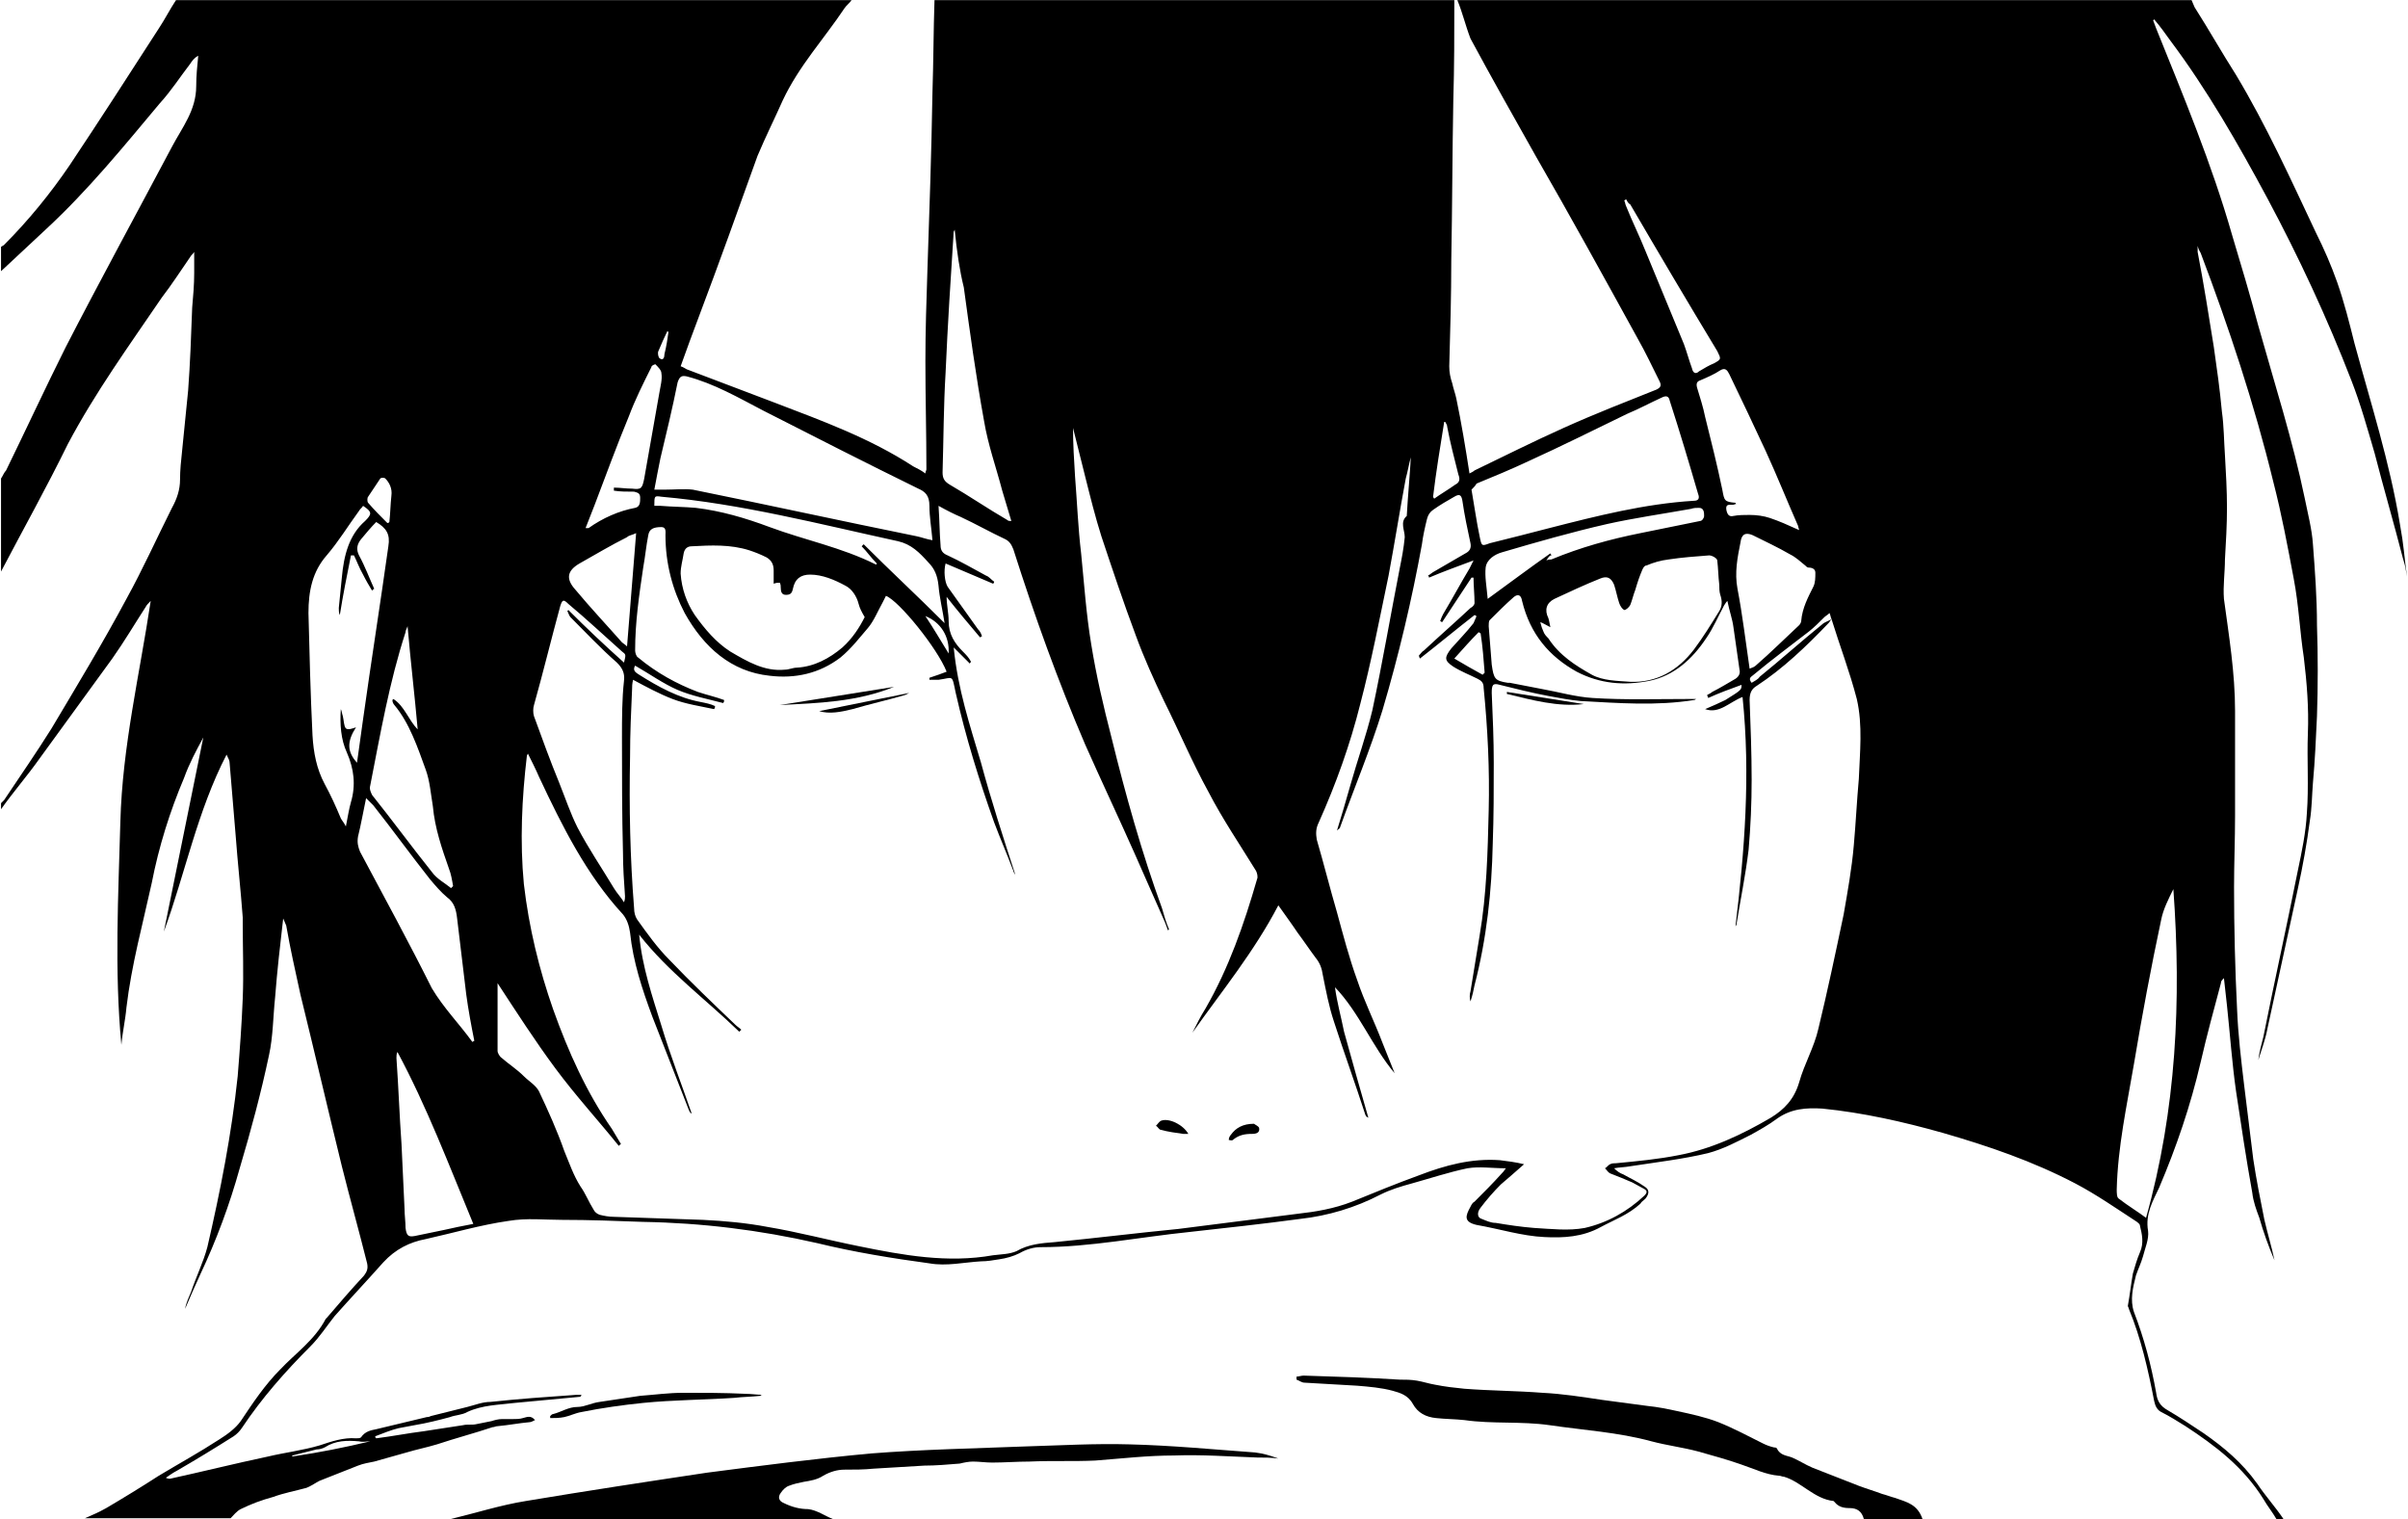 <?xml version="1.0" encoding="UTF-8"?>
<!DOCTYPE svg PUBLIC "-//W3C//DTD SVG 1.0//EN" "http://www.w3.org/TR/2001/REC-SVG-20010904/DTD/svg10.dtd">
<!-- Creator: CorelDRAW 2018 (64-Bit) -->
<svg xmlns="http://www.w3.org/2000/svg" xml:space="preserve" width="84mm" height="53mm" version="1.0" style="shape-rendering:geometricPrecision; text-rendering:geometricPrecision; image-rendering:optimizeQuality; fill-rule:evenodd; clip-rule:evenodd"
viewBox="0 0 8400 5300"
 xmlns:xlink="http://www.w3.org/1999/xlink">
 <defs>
  <style type="text/css">
   <![CDATA[
    .fil0 {fill:black}
   ]]>
  </style>
 </defs>
 <g id="Слой_x0020_1">
  <g id="_1658541677072">
   <g>
    <path class="fil0" d="M5083.74 0.52c853.76,0 1707.52,0 2561.28,0 3.53,7.06 7.06,17.64 10.58,24.7 49.39,77.61 95.25,158.76 144.65,236.37 105.84,176.4 190.51,363.38 278.71,550.36 28.22,56.45 52.92,112.89 74.09,172.87 24.7,70.56 42.34,141.12 59.97,211.68 56.45,208.15 123.48,416.3 158.76,631.5 14.11,77.61 14.11,105.84 24.7,183.45 -7.06,-38.81 -3.53,-28.22 -14.11,-63.5 -31.75,-123.48 -67.03,-243.43 -98.78,-366.9 -24.7,-84.67 -49.39,-172.87 -81.14,-254.01 -84.67,-218.73 -183.45,-430.41 -292.82,-635.03 -102.31,-190.51 -211.68,-381.02 -338.68,-550.36 -17.64,-24.7 -35.28,-49.39 -56.45,-74.09 0,0 -3.53,3.53 -3.53,3.53 3.53,10.58 7.06,17.64 10.58,28.22 95.25,236.37 194.04,472.74 264.59,719.7 31.75,105.84 63.5,211.68 91.73,317.51 56.45,201.09 119.95,398.66 162.28,603.28 10.58,52.92 24.7,105.84 28.22,158.76 7.06,91.73 14.11,186.98 14.11,282.23 3.53,105.84 3.53,211.68 0,317.51 -3.53,77.61 -7.06,155.23 -14.11,232.84 -3.53,42.34 -3.53,88.2 -10.58,130.53 -10.58,81.14 -24.7,158.76 -42.34,239.9 -35.28,162.28 -70.56,324.57 -105.84,486.85 -7.06,38.81 -21.17,74.09 -31.75,109.37 3.53,-28.22 10.58,-52.92 17.64,-81.14 38.81,-194.04 81.14,-384.54 119.95,-578.58 14.11,-67.03 28.22,-134.06 31.75,-201.09 7.06,-91.73 0,-186.98 3.53,-278.71 3.53,-88.2 -3.53,-176.4 -14.11,-264.59 -14.11,-91.73 -17.64,-183.45 -35.28,-275.18 -21.17,-112.89 -42.34,-225.79 -70.56,-335.15 -67.03,-275.18 -155.23,-539.77 -254.01,-800.84 -3.53,-7.06 -7.06,-10.58 -10.58,-24.7 0,10.58 0,17.64 0,21.17 21.17,109.37 38.81,222.26 56.45,331.63 10.58,74.09 21.17,148.17 28.22,225.79 7.06,49.39 7.06,102.31 10.58,151.7 3.53,59.97 7.06,123.48 7.06,183.45 0,59.97 -3.53,119.95 -7.06,179.92 0,45.86 -7.06,91.73 -3.53,137.59 17.64,130.53 38.81,257.54 38.81,391.6 0,119.95 0,243.43 0,363.38 0,84.67 -3.53,169.34 -3.53,250.48 0,141.12 3.53,285.76 10.58,426.88 3.53,88.2 14.11,176.4 24.7,264.59 10.58,84.67 21.17,172.87 31.75,257.54 10.58,70.56 24.7,141.12 38.81,211.68 10.58,45.86 24.7,91.73 35.28,141.12 -21.17,-49.39 -38.81,-98.78 -52.92,-148.17 -10.58,-28.22 -21.17,-56.45 -24.7,-88.2 -21.17,-116.42 -38.81,-236.37 -56.45,-352.79 -14.11,-98.78 -21.17,-201.09 -31.75,-299.87 -3.53,-31.75 -7.06,-63.5 -10.58,-95.25 -7.06,7.06 -10.58,10.58 -10.58,17.64 -24.7,91.73 -49.39,183.45 -70.56,275.18 -35.28,151.7 -84.67,296.35 -144.65,437.46 -21.17,45.86 -49.39,91.73 -38.81,151.7 3.53,28.22 -10.58,59.97 -17.64,88.2 -7.06,24.7 -17.64,45.86 -24.7,67.03 -10.58,42.34 -21.17,84.67 -7.06,127.01 35.28,91.73 59.97,183.45 77.61,282.23 3.53,28.22 14.11,45.86 38.81,59.97 42.34,24.7 84.67,52.92 127.01,81.14 70.56,49.39 134.06,102.31 186.98,176.4 28.22,42.34 63.5,81.14 91.73,123.48 -7.06,0 -17.64,0 -24.7,0 -14.11,-24.7 -31.75,-45.86 -45.86,-70.56 -70.56,-112.89 -169.34,-186.98 -271.65,-254.01 -28.22,-17.64 -56.45,-35.28 -84.67,-49.39 -14.11,-7.06 -21.17,-21.17 -24.7,-38.81 -21.17,-109.37 -45.86,-218.73 -88.2,-321.04 0,-3.53 -3.53,-7.06 -3.53,-10.58 7.06,-38.81 10.58,-74.09 17.64,-112.89 7.06,-24.7 14.11,-49.39 24.7,-74.09 14.11,-31.75 7.06,-63.5 0,-91.73 0,-7.06 -7.06,-10.58 -10.58,-14.11 -70.56,-45.86 -141.12,-95.25 -215.2,-134.06 -148.17,-77.61 -303.4,-130.53 -462.16,-176.4 -137.59,-38.81 -278.71,-70.56 -419.82,-84.67 -56.45,-3.53 -109.37,0 -158.76,35.28 -28.22,21.17 -59.97,38.81 -91.73,56.45 -49.39,24.7 -95.25,49.39 -148.17,63.5 -88.2,21.17 -179.92,31.75 -271.65,45.86 -17.64,3.53 -38.81,3.53 -56.45,7.06 10.58,10.58 21.17,17.64 31.75,21.17 24.7,14.11 49.39,24.7 74.09,42.34 17.64,10.58 17.64,24.7 3.53,42.34 -7.06,7.06 -14.11,10.58 -17.64,17.64 -42.34,38.81 -91.73,56.45 -137.59,81.14 -63.5,35.28 -130.53,38.81 -197.56,35.28 -77.61,-3.53 -155.23,-28.22 -236.37,-42.34 -45.86,-10.58 -38.81,-31.75 -21.17,-63.5 3.53,-7.06 7.06,-14.11 14.11,-17.64 31.75,-31.75 63.5,-63.5 95.25,-98.78 3.53,-3.53 7.06,-7.06 14.11,-17.64 -49.39,0 -91.73,-7.06 -134.06,0 -67.03,14.11 -130.53,35.28 -194.04,52.92 -38.81,10.58 -74.09,21.17 -109.37,38.81 -88.2,45.86 -183.45,74.09 -278.71,84.67 -130.53,17.64 -261.07,31.75 -388.07,45.86 -172.87,17.64 -345.74,52.92 -518.61,52.92 -24.7,0 -49.39,7.06 -74.09,21.17 -21.17,10.58 -45.86,17.64 -70.56,21.17 -21.17,3.53 -42.34,7.06 -63.5,7.06 -59.97,3.53 -119.95,17.64 -179.92,7.06 -130.53,-17.64 -261.07,-38.81 -391.6,-70.56 -201.09,-45.86 -402.18,-70.56 -606.8,-74.09 -95.25,-3.53 -186.98,-7.06 -282.23,-7.06 -63.5,0 -123.48,-7.06 -186.98,3.53 -98.78,14.11 -194.04,42.34 -289.29,63.5 -56.45,10.58 -105.84,35.28 -148.17,81.14 -56.45,63.5 -112.89,123.48 -169.34,186.98 -28.22,35.28 -52.92,74.09 -84.67,105.84 -88.2,88.2 -169.34,179.92 -239.9,285.76 -7.06,10.58 -17.64,21.17 -28.22,28.22 -67.03,42.34 -130.53,81.14 -197.56,119.95 -14.11,7.06 -28.22,17.64 -38.81,24.7 7.06,3.53 10.58,3.53 14.11,3.53 112.89,-24.7 225.79,-52.92 342.21,-77.61 59.97,-14.11 119.95,-21.17 179.92,-38.81 42.34,-14.11 84.67,-28.22 127.01,-24.7 7.06,0 14.11,0 17.64,-3.53 14.11,-21.17 35.28,-24.7 52.92,-28.22 59.97,-14.11 116.42,-28.22 176.4,-42.34 3.53,0 7.06,0 14.11,-3.53 42.34,-10.58 84.67,-21.17 127.01,-31.75 28.22,-7.06 52.92,-17.64 81.14,-17.64 98.78,-10.58 197.56,-17.64 299.87,-24.7 7.06,0 10.58,0 17.64,0 -3.53,7.06 -3.53,7.06 -7.06,7.06 -74.09,7.06 -151.7,14.11 -225.79,21.17 -56.45,7.06 -112.89,7.06 -165.81,31.75 -17.64,10.58 -42.34,10.58 -59.97,17.64 -38.81,10.58 -81.14,21.17 -123.48,28.22 -17.64,3.53 -38.81,7.06 -56.45,10.58 -28.22,7.06 -52.92,17.64 -81.14,28.22 0,3.53 0,3.53 3.53,7.06 56.45,-7.06 109.37,-17.64 165.81,-24.7 45.86,-7.06 91.73,-14.11 137.59,-21.17 14.11,-3.53 31.75,0 45.86,-3.53 17.64,-3.53 35.28,-7.06 52.92,-10.58 10.58,-3.53 24.7,-7.06 35.28,-7.06 10.58,0 21.17,0 35.28,0 14.11,0 28.22,0 38.81,-3.53 14.11,-3.53 28.22,-10.58 42.34,7.06 -7.06,3.53 -14.11,7.06 -17.64,7.06 -38.81,3.53 -74.09,10.58 -112.89,14.11 -7.06,0 -10.58,3.53 -17.64,3.53 -63.5,21.17 -130.53,38.81 -194.04,59.97 -35.28,10.58 -70.56,17.64 -105.84,28.22 -38.81,10.58 -74.09,21.17 -112.89,31.75 -17.64,3.53 -38.81,7.06 -56.45,14.11 -45.86,17.64 -88.2,35.28 -134.06,52.92 -14.11,7.06 -28.22,17.64 -45.86,24.7 -38.81,10.58 -77.61,17.64 -116.42,31.75 -38.81,10.58 -77.61,24.7 -112.89,42.34 -14.11,7.06 -24.7,21.17 -35.28,31.75 -169.34,0 -338.68,0 -508.02,0 24.7,-10.58 49.39,-21.17 74.09,-35.28 59.97,-35.28 123.48,-74.09 183.45,-112.89 70.56,-42.34 141.12,-81.14 211.68,-127.01 28.22,-17.64 56.45,-38.81 74.09,-63.5 42.34,-63.5 84.67,-127.01 137.59,-179.92 52.92,-56.45 119.95,-102.31 158.76,-176.4 0,0 3.53,-3.53 3.53,-3.53 42.34,-49.39 84.67,-98.78 130.53,-148.17 10.58,-14.11 14.11,-24.7 10.58,-42.34 -28.22,-112.89 -59.97,-225.79 -88.2,-338.68 -49.39,-201.09 -95.25,-398.66 -144.65,-599.75 -17.64,-81.14 -35.28,-158.76 -49.39,-239.9 -3.53,-7.06 -7.06,-17.64 -10.58,-24.7 -10.58,91.73 -21.17,183.45 -28.22,275.18 -7.06,67.03 -7.06,137.59 -21.17,201.09 -28.22,134.06 -63.5,264.59 -102.31,395.13 -35.28,127.01 -81.14,250.48 -137.59,370.43 -17.64,38.81 -35.28,77.61 -52.92,119.95 3.53,-21.17 14.11,-42.34 21.17,-59.97 17.64,-52.92 42.34,-102.31 56.45,-155.23 45.86,-197.56 84.67,-395.13 105.84,-596.22 7.06,-88.2 14.11,-179.92 17.64,-271.65 3.53,-88.2 0,-172.87 0,-261.07 0,-7.06 0,-14.11 0,-21.17 -7.06,-95.25 -17.64,-190.51 -24.7,-285.76 -7.06,-84.67 -14.11,-169.34 -21.17,-254.01 0,-7.06 -3.53,-14.11 -10.58,-28.22 -102.31,197.56 -144.65,416.3 -218.73,617.39 45.86,-225.79 91.73,-451.57 137.59,-677.36 -24.7,45.86 -49.39,91.73 -67.03,141.12 -49.39,116.42 -88.2,239.9 -112.89,366.9 -31.75,144.65 -70.56,285.76 -88.2,433.94 -3.53,42.34 -14.11,88.2 -17.64,130.53 -24.7,-261.07 -10.58,-522.13 -3.53,-779.67 7.06,-261.07 67.03,-511.55 105.84,-769.09 -7.06,7.06 -14.11,14.11 -17.64,21.17 -38.81,59.97 -74.09,119.95 -116.42,179.92 -84.67,116.42 -169.34,232.84 -254.01,349.27 -42.34,59.97 -91.73,116.42 -134.06,176.4 0,-7.06 0,-14.11 0,-21.17 3.53,-3.53 7.06,-7.06 10.58,-10.58 56.45,-84.67 112.89,-165.81 165.81,-250.48 88.2,-148.17 179.92,-299.87 261.07,-451.57 56.45,-102.31 105.84,-211.68 158.76,-317.51 17.64,-31.75 28.22,-63.5 28.22,-98.78 0,-31.75 3.53,-67.03 7.06,-98.78 7.06,-70.56 14.11,-141.12 21.17,-211.68 7.06,-95.25 10.58,-190.51 14.11,-289.29 3.53,-38.81 7.06,-81.14 7.06,-119.95 0,-21.17 0,-45.86 0,-74.09 -7.06,10.58 -10.58,10.58 -14.11,17.64 -31.75,45.86 -63.5,95.25 -98.78,141.12 -112.89,165.81 -232.84,331.63 -328.1,511.55 -74.12,151.66 -155.27,296.3 -232.88,444.48 0,-109.37 0,-215.2 0,-324.57 7.06,-10.58 10.58,-21.17 17.64,-28.22 70.56,-144.65 137.59,-289.29 208.15,-430.41 119.95,-232.84 246.96,-465.69 370.43,-698.53 35.28,-67.03 84.67,-127.01 84.67,-211.68 0,-35.28 3.53,-70.56 7.06,-105.84 -14.11,7.06 -21.17,17.64 -28.22,28.22 -35.28,45.86 -67.03,95.25 -105.84,137.59 -127.01,151.7 -250.48,303.4 -395.13,437.46 -52.92,49.4 -105.84,98.79 -158.76,148.18 0,-28.22 0,-56.45 0,-84.67 3.53,-3.53 7.06,-3.53 10.58,-7.06 84.67,-84.67 162.28,-179.92 229.32,-278.71 105.84,-158.76 208.15,-317.51 310.46,-476.27 21.17,-31.75 38.81,-67.03 59.97,-98.78 786.73,0 1569.93,0 2356.66,0 -7.06,10.58 -17.64,17.64 -24.7,28.22 -70.56,105.84 -158.76,201.09 -215.2,321.04 -28.22,63.5 -59.97,127.01 -88.2,194.04 -67.03,186.99 -134.06,373.97 -204.62,560.95 -21.17,56.45 -42.34,112.89 -63.5,172.87 10.58,3.53 14.11,7.06 21.17,10.58 102.31,38.81 204.62,77.61 306.93,116.42 165.81,63.5 331.63,123.48 483.33,222.26 14.11,7.06 28.22,14.11 42.34,24.7 0,-7.06 3.53,-10.58 3.53,-14.11 0,-127.01 -3.53,-250.48 -3.53,-377.49 0,-105.84 3.53,-211.68 7.06,-317.51 7.04,-204.63 14.1,-412.78 17.62,-620.92 3.53,-105.84 3.53,-215.2 7.06,-321.04 603.28,0 1210.08,0 1813.36,0 0,116.42 0,232.84 -3.53,349.27 -3.53,186.98 -3.53,373.96 -7.06,557.41 0,123.48 -3.53,246.96 -7.06,370.43 0,21.17 3.53,38.81 10.58,59.97 3.53,17.64 10.58,35.28 14.11,52.92 17.64,84.67 31.75,169.34 45.86,261.07 7.06,-3.53 14.11,-7.06 17.64,-10.58 102.31,-49.39 208.15,-102.31 310.46,-148.17 109.37,-49.39 218.73,-91.73 324.57,-134.06 14.11,-7.06 17.64,-14.11 10.58,-28.22 -24.7,-49.39 -49.39,-102.31 -77.61,-151.7 -116.42,-211.68 -232.84,-423.35 -352.79,-631.5 -77.61,-137.59 -155.23,-275.18 -229.32,-412.77 -17.63,-45.88 -28.21,-91.74 -45.85,-134.07zm1305.33 2159.09c-3.53,-7.06 -3.53,-14.11 -7.06,-21.17 -7.06,7.06 -14.11,10.58 -17.64,14.11 -17.64,17.64 -35.28,35.28 -52.92,49.39 -63.5,49.39 -130.53,98.78 -194.04,151.7 -7.06,7.06 -21.17,10.58 -7.06,28.22 10.58,-7.06 21.17,-10.58 28.22,-21.17 74.09,-59.97 144.65,-123.48 218.73,-183.45 7.08,-7.05 21.19,-10.58 31.77,-17.63 -3.53,3.53 -7.06,10.58 -10.58,14.11 -77.61,81.14 -158.76,158.76 -250.48,218.73 -17.64,10.58 -24.7,24.7 -24.7,49.39 3.53,91.73 7.06,186.98 7.06,278.71 0,81.14 -3.53,162.28 -10.58,243.43 -10.58,88.2 -28.22,172.87 -42.34,261.07 0,3.53 -3.53,3.53 -3.53,7.06 31.75,-264.59 52.92,-529.19 24.7,-800.84 -45.86,17.64 -81.14,59.97 -130.53,42.34 24.7,-10.58 49.39,-21.17 70.56,-31.75 56.45,-35.28 56.45,-35.28 56.45,-52.92 -38.81,14.11 -77.61,28.22 -116.42,45.86 0,-3.53 -3.53,-7.06 -3.53,-10.58 7.06,-3.53 14.11,-7.06 17.64,-10.58 28.22,-14.11 56.45,-31.75 81.14,-45.86 10.58,-7.06 17.64,-17.64 14.11,-31.75 -7.06,-49.39 -14.11,-98.78 -21.17,-148.17 -3.53,-28.22 -14.11,-56.45 -21.17,-91.73 -7.06,7.06 -7.06,10.58 -10.58,14.11 -21.17,38.81 -38.81,81.14 -63.5,116.42 -49.39,74.09 -112.89,130.53 -197.56,148.17 -88.2,17.64 -172.87,10.58 -254.01,-31.75 -95.25,-52.92 -162.28,-130.53 -190.51,-246.96 -3.53,-21.17 -14.11,-24.7 -28.22,-14.11 -28.22,24.7 -56.45,52.92 -84.67,81.14 -3.53,3.53 -3.53,14.11 -3.53,21.17 3.53,45.86 7.06,88.2 10.58,134.06 7.06,49.39 10.58,56.45 56.45,63.5 3.53,0 7.06,0 7.06,0 35.28,7.06 74.09,14.11 109.37,21.17 59.97,10.58 119.95,28.22 179.92,31.75 109.37,7.06 215.2,3.53 324.57,3.53 10.58,0 24.7,0 35.28,0 -3.53,3.53 -7.06,3.53 -7.06,3.53 -130.53,21.17 -264.59,10.58 -395.13,3.53 -38.81,-3.53 -74.09,-10.58 -112.89,-17.64 -56.45,-10.58 -112.89,-24.7 -169.34,-38.81 -24.7,-7.06 -28.22,0 -28.22,28.22 3.53,81.14 7.06,162.28 7.06,243.43 0,95.25 0,186.98 -3.53,282.23 -3.53,165.81 -21.17,331.63 -63.5,493.91 -3.53,17.64 -7.06,35.28 -14.11,56.45 -3.53,-10.58 -3.53,-24.7 0,-35.28 10.58,-63.5 21.17,-130.53 31.75,-194.04 24.7,-144.65 28.22,-289.29 31.75,-437.46 3.53,-141.12 -3.53,-285.76 -17.64,-426.88 0,-17.64 -7.06,-24.7 -21.17,-31.75 -28.22,-14.11 -56.45,-24.7 -84.67,-42.34 -31.75,-21.17 -31.75,-31.75 -7.06,-63.5 24.7,-28.22 52.92,-56.45 77.61,-88.2 3.53,-7.06 7.06,-17.64 10.58,-24.7 -3.53,0 -3.53,-3.53 -7.06,-3.53 -63.5,49.39 -127.01,102.31 -190.51,151.7 -3.53,-7.06 -3.53,-10.58 -3.53,-10.58 7.06,-7.06 10.58,-14.11 17.64,-17.64 52.92,-49.39 109.37,-98.78 162.28,-148.17 7.06,-3.53 14.11,-10.58 14.11,-17.64 0,-28.22 -3.53,-59.97 -3.53,-88.2 -3.53,0 -3.53,0 -7.06,0 -35.28,52.92 -67.03,102.31 -102.31,155.23 -3.53,0 -3.53,-3.53 -7.06,-3.53 3.53,-10.58 7.06,-17.64 10.58,-24.7 31.75,-52.92 59.97,-105.84 91.73,-158.76 3.53,-7.06 7.06,-14.11 14.11,-28.22 -56.45,21.17 -105.84,38.81 -155.23,59.97 0,-3.53 0,-3.53 -3.53,-7.06 7.06,-3.53 14.11,-10.58 21.17,-14.11 35.28,-21.17 74.09,-42.34 109.37,-63.5 14.11,-7.06 21.17,-17.64 17.64,-35.28 -10.58,-49.39 -21.17,-98.78 -28.22,-148.17 -3.53,-21.17 -10.58,-24.7 -28.22,-14.11 -24.7,14.11 -49.39,28.22 -74.09,45.86 -10.58,7.06 -17.64,17.64 -21.17,31.75 -7.06,28.22 -14.11,59.97 -17.64,88.2 -35.28,194.04 -81.14,388.07 -137.59,578.58 -42.34,137.59 -98.78,271.65 -148.17,409.24 0,3.53 -3.53,3.53 -10.58,10.58 17.64,-56.45 31.75,-105.84 45.86,-155.23 24.7,-88.2 56.45,-176.4 77.61,-264.59 35.28,-165.81 63.5,-331.63 95.25,-493.91 7.06,-35.28 14.11,-70.56 17.64,-109.37 0,-24.7 -17.64,-52.92 7.06,-74.09 3.53,-67.03 10.58,-137.59 14.11,-204.62 -7.06,24.7 -10.58,49.39 -17.64,74.09 -21.17,112.89 -38.81,225.79 -59.97,338.68 -31.75,151.7 -59.97,299.87 -98.78,448.05 -35.28,141.12 -84.67,278.71 -144.65,412.77 -10.58,21.17 -10.58,38.81 -7.06,59.97 24.7,84.67 45.86,169.34 70.56,254.01 21.17,77.61 42.34,158.76 70.56,236.37 24.7,74.09 59.97,144.65 88.2,218.73 14.11,35.28 28.22,70.56 42.34,105.84 -77.61,-91.73 -123.48,-211.68 -208.15,-299.87 7.06,52.92 21.17,102.31 31.75,155.23 14.11,49.39 28.22,102.31 42.34,151.7 14.11,49.39 28.22,98.78 42.34,148.17 -7.06,-3.53 -7.06,-3.53 -10.58,-10.58 -35.28,-109.37 -74.09,-215.2 -109.37,-324.57 -17.64,-52.92 -28.22,-109.37 -38.81,-162.28 -3.53,-24.7 -10.58,-42.34 -24.7,-59.97 -21.17,-28.22 -42.34,-59.97 -63.5,-88.2 -21.17,-31.75 -42.34,-59.97 -67.03,-95.25 -84.67,162.28 -197.56,299.87 -299.87,444.52 14.11,-28.22 28.22,-56.45 45.86,-84.67 81.14,-141.12 134.06,-292.82 179.92,-451.57 3.53,-7.06 0,-21.17 -3.53,-28.22 -56.45,-91.73 -116.42,-179.92 -165.81,-275.18 -56.45,-102.31 -102.31,-211.68 -155.23,-317.51 -35.28,-74.09 -70.56,-151.7 -98.78,-229.32 -42.34,-112.89 -81.14,-229.32 -119.95,-345.74 -21.17,-67.03 -38.81,-137.59 -56.45,-208.15 -14.11,-56.45 -28.22,-112.89 -42.34,-169.34 0,56.45 3.53,112.89 7.06,169.34 7.06,88.2 10.58,179.92 21.17,268.12 10.58,105.84 17.64,211.68 35.28,317.51 17.64,109.37 42.34,215.2 70.56,324.57 49.39,201.09 105.84,402.18 176.4,596.22 7.06,24.7 14.11,49.39 24.7,74.09 0,0 -3.53,0 -3.53,3.53 -3.53,-10.58 -7.06,-17.64 -10.58,-28.22 -35.28,-81.14 -70.56,-158.76 -105.84,-239.9 -56.45,-127.01 -116.42,-254.01 -172.87,-381.02 -95.25,-222.26 -176.4,-448.05 -250.48,-680.89 -7.06,-17.64 -14.11,-28.22 -28.22,-35.28 -52.92,-24.7 -102.31,-52.92 -155.23,-77.61 -24.7,-10.58 -45.86,-21.17 -77.61,-38.81 3.53,49.39 3.53,95.25 7.06,137.59 0,17.64 7.06,28.22 24.7,35.28 45.86,21.17 88.2,45.86 134.06,70.56 10.58,3.53 17.64,14.11 28.22,21.17 0,3.53 -3.53,7.06 -3.53,7.06 -56.45,-24.7 -109.37,-45.86 -165.81,-70.56 -7.06,24.7 -3.53,63.5 7.06,81.14 35.28,49.39 70.56,98.78 105.84,148.17 7.06,7.06 10.58,14.11 14.11,24.7 -3.53,0 -3.53,3.53 -7.06,3.53 -38.81,-45.86 -77.61,-91.73 -116.42,-141.12 0,28.22 7.06,56.45 7.06,84.67 0,45.86 21.17,77.61 49.39,105.84 10.58,10.58 21.17,21.17 28.22,35.28 0,3.53 -3.53,3.53 -3.53,7.06 -17.64,-17.64 -35.28,-35.28 -56.45,-56.45 14.11,144.65 56.45,271.65 95.25,402.18 35.28,130.53 77.61,261.07 119.95,391.6 -3.53,-7.06 -7.06,-10.58 -7.06,-14.11 -21.17,-56.45 -45.86,-112.89 -67.03,-169.34 -52.92,-148.17 -98.78,-296.35 -134.06,-451.57 -14.11,-67.03 -7.06,-52.92 -59.97,-45.86 -10.58,0 -21.17,0 -31.75,0 0,-3.53 0,-3.53 0,-7.06 21.17,-7.06 42.34,-14.11 59.97,-21.17 -31.75,-81.14 -165.81,-246.96 -211.68,-264.59 -3.53,7.06 -7.06,14.11 -10.58,21.17 -17.64,31.75 -31.75,67.03 -52.92,91.73 -24.7,28.19 -56.45,70.53 -95.26,102.28 -74.09,56.45 -158.76,74.09 -246.96,63.5 -134.06,-14.11 -229.32,-98.78 -296.35,-218.73 -42.34,-81.14 -67.03,-172.87 -67.03,-271.65 0,-10.58 3.53,-28.22 -14.11,-28.22 -28.22,0 -42.34,7.06 -45.86,28.22 -7.06,35.28 -10.58,74.09 -17.64,112.89 -14.11,95.25 -28.22,190.51 -28.22,289.29 0,7.06 3.53,21.17 10.58,24.7 63.5,52.92 134.06,91.73 208.15,119.95 31.75,10.58 63.5,17.64 91.73,28.22 0,3.53 0,7.06 -3.53,10.58 -52.92,-14.11 -109.37,-24.7 -158.76,-45.86 -49.39,-21.17 -98.78,-56.45 -148.17,-84.67 -10.58,17.64 3.53,24.7 14.11,31.75 67.03,42.34 137.59,81.14 215.2,95.25 17.64,3.53 35.28,7.06 49.39,14.11 0,3.53 0,7.06 -3.53,10.58 -49.39,-10.58 -98.78,-17.64 -144.65,-35.28 -45.86,-17.64 -91.73,-42.34 -137.59,-67.03 -3.53,14.11 -3.53,24.7 -3.53,31.75 -3.53,77.61 -7.06,155.23 -7.06,236.37 -3.53,176.4 0,352.79 14.11,529.19 0,14.11 3.53,28.22 10.58,38.81 35.28,49.39 70.56,98.78 112.89,141.12 74.09,77.61 151.7,151.7 229.32,225.79 7.06,7.06 14.11,10.58 21.17,17.64 -3.53,3.53 -3.53,3.53 -7.06,7.06 -116.42,-112.89 -246.96,-208.15 -349.27,-338.68 10.58,112.89 45.86,215.2 77.61,317.51 31.75,105.84 70.56,204.62 105.84,306.93 -7.06,-3.53 -7.06,-7.06 -10.58,-14.11 -42.34,-109.37 -84.67,-215.2 -127.01,-324.57 -35.28,-95.25 -67.03,-190.51 -77.61,-292.82 -3.53,-24.7 -10.58,-45.86 -24.7,-63.5 -127.01,-137.59 -211.68,-306.93 -292.82,-479.8 -10.58,-24.7 -24.7,-52.92 -38.81,-81.14 -3.53,7.06 -3.53,7.06 -3.53,7.06 -17.64,148.17 -24.7,299.87 -10.58,448.05 17.64,151.7 52.92,296.35 102.31,437.46 52.92,148.17 116.42,289.29 204.62,416.3 10.58,17.64 21.17,35.28 31.75,52.92 -3.53,3.53 -7.06,3.53 -7.06,7.06 -74.09,-91.73 -151.7,-176.4 -222.26,-271.65 -70.56,-95.25 -134.06,-194.04 -201.09,-296.35 0,81.14 0,158.76 0,236.37 0,7.06 7.06,17.64 10.58,21.17 28.22,24.7 56.45,42.34 81.14,67.03 17.64,17.64 42.34,31.75 52.92,52.92 31.75,67.03 63.5,137.59 88.2,208.15 17.64,42.34 31.75,84.67 56.45,123.48 17.64,24.7 28.22,52.92 45.86,81.14 3.53,7.06 10.58,14.11 21.17,17.64 14.11,3.53 31.75,7.06 49.39,7.06 102.31,3.53 208.15,7.06 310.46,10.58 74.09,3.53 151.7,10.58 225.79,24.7 105.84,17.64 211.68,45.86 317.51,67.03 155.23,31.75 310.46,59.97 469.21,31.75 28.22,-3.53 56.45,-3.53 81.14,-14.11 42.34,-24.7 88.2,-28.22 134.06,-31.75 144.65,-14.11 285.76,-31.75 430.41,-45.86 137.59,-17.64 278.71,-35.28 416.3,-52.92 63.5,-7.06 127.01,-17.64 190.51,-42.34 77.61,-31.75 155.23,-63.5 232.84,-91.73 91.73,-35.28 183.45,-59.97 282.23,-52.92 28.22,3.53 56.45,7.06 84.67,14.11 -31.75,28.22 -56.45,49.39 -81.14,70.56 -24.7,24.7 -49.39,52.92 -70.56,81.14 -14.11,17.64 -10.58,35.28 3.53,38.81 17.64,7.06 31.75,14.11 49.39,14.11 42.34,7.06 88.2,14.11 134.06,17.64 59.97,3.53 119.95,10.58 176.4,0 77.61,-17.64 148.17,-56.45 208.15,-112.89 10.58,-10.58 10.58,-17.64 -3.53,-24.7 -14.11,-7.06 -24.7,-14.11 -38.81,-21.17 -24.7,-10.58 -49.39,-21.17 -77.61,-31.75 -7.06,-3.53 -10.58,-10.58 -17.64,-17.64 7.06,-3.53 10.58,-10.58 17.64,-14.11 7.06,-3.53 14.11,-3.53 21.17,-3.53 74.09,-7.06 148.17,-14.11 218.73,-28.22 112.89,-21.17 218.73,-70.56 321.04,-130.53 45.86,-28.22 81.14,-63.5 98.78,-123.48 17.64,-63.5 52.92,-123.48 67.03,-186.98 31.75,-130.53 59.97,-264.59 88.2,-398.66 14.11,-81.14 28.22,-158.76 35.28,-239.9 7.06,-77.61 10.58,-155.23 17.64,-232.84 3.53,-91.73 14.11,-186.98 -7.06,-278.71 -24.65,-95.26 -59.92,-186.99 -88.15,-278.71zm-4106.51 -451.58c14.11,0 24.7,0 35.28,0 35.28,0 67.03,-3.53 98.78,0 261.07,52.92 518.61,109.37 779.67,162.28 17.64,3.53 35.28,10.58 56.45,14.11 -3.53,-42.34 -10.58,-81.14 -10.58,-119.95 0,-35.28 -14.11,-49.39 -38.81,-59.97 -179.92,-88.2 -359.85,-179.92 -539.77,-271.65 -88.2,-45.86 -172.87,-95.25 -268.12,-119.95 -17.64,-3.53 -24.7,0 -31.75,21.17 -17.64,88.2 -38.81,176.4 -59.97,264.59 -7.07,35.29 -14.12,70.57 -21.18,109.37zm2850.57 0c10.58,59.97 17.64,112.89 28.22,162.28 7.06,35.28 7.06,35.28 35.28,24.7 70.56,-17.64 141.12,-35.28 208.15,-52.92 165.81,-42.34 331.63,-84.67 504.49,-95.25 14.11,0 21.17,-7.06 14.11,-24.7 -31.75,-109.37 -63.5,-215.2 -98.78,-324.57 -3.53,-17.64 -14.11,-17.64 -28.22,-10.58 -38.81,17.64 -77.61,38.81 -119.95,56.45 -116.42,56.45 -229.32,112.89 -345.74,165.81 -59.97,28.22 -119.95,52.92 -179.92,77.61 -3.53,7.06 -10.58,14.12 -17.64,21.17zm-2956.41 603.28c7.06,-28.22 7.06,-28.22 -7.06,-38.81 -63.5,-56.45 -123.48,-112.89 -186.98,-165.81 -17.64,-17.64 -21.17,-14.11 -28.22,7.06 -31.75,116.42 -59.97,232.84 -91.73,345.74 -3.53,10.58 -3.53,28.22 0,38.81 28.22,77.61 56.45,155.23 88.2,232.84 21.17,52.92 38.81,105.84 63.5,155.23 38.81,74.09 84.67,141.12 127.01,211.68 10.58,17.64 24.7,31.75 35.28,49.39 3.53,-10.58 3.53,-14.11 3.53,-21.17 -3.53,-49.39 -7.06,-102.31 -7.06,-151.7 -3.53,-134.06 -3.53,-268.12 -3.53,-402.18 0,-67.03 0,-134.06 7.06,-197.56 3.53,-28.22 -7.06,-45.86 -24.7,-63.5 -56.45,-49.39 -109.37,-105.84 -162.28,-158.76 -3.53,-3.53 -7.06,-14.11 -10.58,-21.17 0,0 3.53,-3.53 3.53,-3.53 63.5,63.49 127,123.46 194.03,183.44zm3196.31 -141.12c3.53,14.11 7.06,24.7 10.58,31.75 3.53,10.58 10.58,17.64 17.64,24.7 38.81,59.97 95.25,95.25 151.7,127.01 38.81,21.17 88.2,21.17 134.06,24.7 91.73,3.53 165.81,-38.81 222.26,-112.89 31.75,-42.34 59.97,-88.2 88.2,-134.06 10.58,-17.64 10.58,-35.28 3.53,-56.45 -3.53,-10.58 -3.53,-24.7 -3.53,-35.28 -3.53,-28.22 -3.53,-56.45 -7.06,-84.67 0,-7.06 -17.64,-17.64 -28.22,-17.64 -45.86,3.53 -95.25,7.06 -141.12,14.11 -28.22,3.53 -52.92,10.58 -77.61,21.17 -7.06,0 -10.58,7.06 -14.11,14.11 -10.58,24.7 -17.64,45.86 -24.7,70.56 -7.06,17.64 -10.58,35.28 -17.64,52.92 -3.53,7.06 -14.11,17.64 -21.17,17.64 -7.06,-3.53 -14.11,-14.11 -17.64,-24.7 -7.06,-21.17 -10.58,-42.34 -17.64,-63.5 -10.58,-24.7 -24.7,-31.75 -49.39,-21.17 -52.92,21.17 -105.84,45.86 -158.76,70.56 -28.22,14.11 -35.28,38.81 -21.17,67.03 3.53,10.58 3.53,17.64 7.06,31.75 -21.16,-10.59 -24.69,-14.12 -35.27,-17.65zm-2674.17 -134.06c0,-17.64 0,-31.75 0,-45.86 0,-21.17 -7.06,-35.28 -24.7,-45.86 -21.17,-10.58 -38.81,-17.64 -59.97,-24.7 -67.03,-21.17 -134.06,-17.64 -201.09,-14.11 -14.11,0 -24.7,7.06 -28.22,24.7 -3.53,24.7 -10.58,45.86 -10.58,70.56 3.53,52.92 21.17,102.31 49.39,144.65 35.28,49.39 74.09,95.25 123.48,127.01 59.97,35.28 119.95,70.56 190.51,63.5 14.11,0 28.22,-7.06 42.34,-7.06 59.97,-3.53 112.89,-31.75 158.76,-70.56 35.28,-31.75 59.97,-70.56 77.61,-105.84 -10.58,-17.64 -17.64,-31.75 -21.17,-45.86 -7.06,-28.22 -24.7,-52.92 -45.86,-63.5 -38.81,-21.17 -81.14,-38.81 -123.48,-38.81 -31.75,0 -52.92,14.11 -59.97,49.39 -3.53,17.64 -10.58,21.17 -24.7,21.17 -14.11,0 -17.64,-10.58 -17.64,-24.7 0,-7.06 0,-10.58 -3.53,-17.64 -7.07,-0.01 -10.6,-0.01 -21.18,3.52zm-1464.09 -98.78c-3.53,0 -7.06,0 -10.58,0 -14.11,70.56 -28.22,141.12 -38.81,208.15 -3.53,-7.06 -3.53,-17.64 -3.53,-24.7 3.53,-35.28 7.06,-70.56 10.58,-105.84 7.06,-77.61 24.7,-148.17 81.14,-197.56 24.7,-24.7 24.7,-31.75 -7.06,-52.92 -3.53,7.06 -10.58,10.58 -14.11,17.64 -38.81,52.92 -70.56,105.84 -112.89,155.23 -49.39,56.45 -63.5,123.48 -63.5,201.09 3.53,141.12 7.06,282.23 14.11,426.88 3.53,59.97 14.11,116.42 42.34,169.34 21.17,38.81 38.81,77.61 56.45,119.95 3.53,7.06 10.58,14.11 17.64,28.22 7.06,-35.28 10.58,-59.97 17.64,-84.67 17.64,-59.97 10.58,-116.42 -14.11,-172.87 -21.17,-45.86 -24.7,-98.78 -21.17,-151.7 3.53,7.06 3.53,14.11 7.06,24.7 3.53,14.11 3.53,35.28 10.58,42.34 7.06,7.06 24.7,0 35.28,-3.53 -31.75,49.39 -31.75,84.67 3.53,123.48 7.06,-52.92 14.11,-102.31 21.17,-151.7 28.22,-201.09 59.97,-402.18 88.2,-603.28 7.06,-42.34 -7.06,-63.5 -42.34,-84.67 -17.64,17.64 -35.28,38.81 -52.92,59.97 -14.11,17.64 -17.64,35.28 -7.06,56.45 21.17,38.81 35.28,77.61 52.92,116.42 -3.53,3.53 -7.06,3.53 -7.06,7.06 -10.58,-17.64 -21.17,-35.28 -31.75,-56.45 -14.11,-24.7 -21.17,-45.86 -31.75,-67.03zm6251.49 2310.79c105.84,-377.49 123.48,-758.5 95.25,-1146.58 -17.64,35.28 -35.28,70.56 -42.34,105.84 -35.28,165.81 -67.03,335.15 -95.25,504.49 -24.7,144.65 -56.45,289.29 -59.97,437.46 0,10.58 0,28.22 7.06,31.75 31.75,24.71 67.02,45.87 95.25,67.04zm-5838.72 -613.86c3.53,0 3.53,-3.53 7.06,-3.53 -10.58,-52.92 -21.17,-109.37 -28.22,-162.28 -10.58,-88.2 -21.17,-176.4 -31.75,-264.59 -3.53,-31.75 -10.58,-56.45 -35.28,-74.09 -21.17,-17.64 -42.34,-42.34 -59.97,-63.5 -67.03,-84.67 -130.53,-172.87 -197.56,-257.54 -7.06,-7.06 -14.11,-14.11 -24.7,-24.7 -10.58,49.39 -17.64,91.73 -28.22,134.06 -3.53,21.17 0,35.28 7.06,52.92 84.67,158.76 169.34,313.99 250.48,476.27 42.31,70.56 95.23,123.48 141.1,186.98zm-225.79 -1449.98c-3.53,10.58 -7.06,14.11 -7.06,21.17 -56.45,172.87 -88.2,356.32 -123.48,536.25 -3.53,10.58 3.53,24.7 7.06,31.75 70.56,88.2 137.59,179.92 208.15,268.12 17.64,24.7 45.86,38.81 67.03,56.45 3.53,-3.53 3.53,-3.53 7.06,-7.06 -3.53,-21.17 -7.06,-42.34 -14.11,-59.97 -24.7,-70.56 -49.39,-141.12 -56.45,-218.73 -7.06,-42.34 -10.58,-88.2 -24.7,-127.01 -28.22,-77.61 -56.45,-162.28 -109.37,-225.79 -3.53,-3.53 -7.06,-10.58 -7.06,-17.64 0,0 3.53,-3.53 3.53,-3.53 38.81,24.7 52.92,74.09 84.67,105.84 -10.58,-119.95 -24.69,-236.37 -35.27,-359.85zm1908.61 -1382.94c-3.53,7.06 -3.53,7.06 -3.53,7.06 -10.58,162.28 -21.17,328.1 -28.22,490.38 -7.06,116.42 -7.06,232.84 -10.58,349.27 0,21.17 7.06,31.75 24.7,42.34 67.03,38.81 134.06,84.67 201.09,123.48 3.53,3.53 7.06,3.53 14.11,3.53 -10.58,-35.28 -21.17,-70.56 -31.75,-105.84 -21.17,-81.14 -49.39,-158.76 -63.5,-243.43 -28.22,-155.23 -49.39,-310.46 -70.56,-465.69 -14.12,-56.46 -24.71,-127.02 -31.76,-201.1zm2945.82 1047.79c-3.53,-10.58 -3.53,-14.11 -3.53,-14.11 -38.81,-88.2 -74.09,-176.4 -112.89,-261.07 -42.34,-91.73 -84.67,-179.92 -127.01,-268.12 -7.06,-14.11 -14.11,-24.7 -31.75,-14.11 -21.17,14.11 -45.86,24.7 -70.56,35.28 -10.58,3.53 -14.11,10.58 -10.58,24.7 10.58,35.28 21.17,67.03 28.22,102.31 21.17,84.67 42.34,169.34 59.97,254.01 7.06,38.81 7.06,42.34 45.86,45.86 0,0 0,3.53 3.53,3.53 -3.53,0 -7.06,3.53 -14.11,3.53 -10.58,0 -24.7,-3.53 -21.17,17.64 3.53,17.64 10.58,24.7 24.7,21.17 17.64,-3.53 38.81,-3.53 56.45,-3.53 24.7,0 49.39,3.53 70.56,10.58 31.75,10.58 63.5,24.69 102.31,42.33zm-172.87 483.33c10.58,-3.53 17.64,-7.06 21.17,-10.58 52.92,-45.86 102.31,-95.25 151.7,-141.12 3.53,-3.53 7.06,-10.58 7.06,-14.11 3.53,-45.86 24.7,-84.67 42.34,-119.95 7.06,-14.11 7.06,-31.75 7.06,-49.39 0,-14.11 -14.11,-17.64 -24.7,-17.64 -3.53,0 -7.06,-3.53 -10.58,-7.06 -17.64,-14.11 -31.75,-28.22 -52.92,-38.81 -42.34,-24.7 -88.2,-45.86 -130.53,-67.03 -24.7,-10.58 -38.81,-3.53 -42.34,24.7 -10.58,52.92 -21.17,105.84 -10.58,162.28 17.62,91.73 28.21,183.45 42.32,278.71zm-4452.25 1936.83c-84.67,-204.62 -162.28,-409.24 -264.59,-599.75 -3.53,7.06 -3.53,14.11 -3.53,21.17 7.06,98.78 10.58,201.09 17.64,299.87 3.53,74.09 7.06,151.7 10.58,225.79 0,21.17 3.53,45.86 3.53,67.03 3.53,28.22 10.58,31.75 31.75,28.22 35.28,-7.06 67.03,-14.11 102.31,-21.17 31.75,-7.05 63.51,-14.1 102.31,-21.16zm1354.73 -2363.71c3.53,-3.53 3.53,-3.53 7.06,-7.06 91.73,91.73 186.98,179.92 282.23,275.18 -7.06,-45.86 -17.64,-88.2 -21.17,-130.53 -3.53,-35.28 -14.11,-59.97 -35.28,-81.14 -31.75,-35.28 -59.97,-63.5 -105.84,-74.09 -275.18,-59.97 -546.83,-130.53 -825.54,-155.23 -24.7,-3.53 -24.7,-3.53 -24.7,31.75 7.06,0 14.11,0 21.17,0 42.34,3.53 84.67,3.53 123.48,7.06 88.2,10.58 172.87,35.28 257.54,67.03 123.48,45.86 250.48,70.56 370.43,130.53 0,0 3.53,0 3.53,-3.53 -21.16,-21.17 -35.27,-42.33 -52.91,-59.97zm-864.34 -194.04c0,-3.53 0,-7.06 0,-10.58 21.17,0 42.34,3.53 63.5,3.53 31.75,3.53 35.28,0 42.34,-35.28 17.64,-98.78 35.28,-201.09 52.92,-299.87 3.53,-21.17 10.58,-45.86 7.06,-67.03 0,-10.58 -10.58,-21.17 -21.17,-31.75 0,0 -14.11,3.53 -14.11,10.58 -28.22,56.45 -56.45,112.89 -77.61,169.34 -42.34,102.31 -81.14,208.15 -119.95,310.46 -10.58,28.22 -21.17,52.92 -31.75,81.14 7.06,0 7.06,0 10.58,0 49.39,-35.28 105.84,-59.97 162.28,-70.56 17.64,-3.53 17.64,-21.17 17.64,-35.28 0,-17.64 -10.58,-17.64 -21.17,-21.17 -24.7,0 -49.4,0 -70.56,-3.53zm3252.75 243.43c7.06,-3.53 14.11,-3.53 17.64,-3.53 102.31,-42.34 204.62,-70.56 310.46,-91.73 70.56,-14.11 137.59,-28.22 208.15,-42.34 7.06,0 14.11,-10.58 14.11,-17.64 0,-10.58 0,-28.22 -17.64,-28.22 -10.58,0 -17.64,0 -28.22,3.53 -98.78,17.64 -197.56,31.75 -292.82,52.92 -123.48,28.22 -246.96,63.5 -366.9,98.78 -24.7,7.06 -52.92,24.7 -56.45,52.92 -3.53,31.75 3.53,67.03 7.06,109.37 77.61,-56.45 148.17,-109.37 218.73,-158.76 0,3.53 3.53,3.53 3.53,7.06 -7.07,0 -10.6,7.05 -17.65,17.64zm-3175.14 -95.26c-14.11,7.06 -24.7,7.06 -31.75,14.11 -56.45,28.22 -109.37,59.97 -165.81,91.73 -42.34,24.7 -49.39,52.92 -14.11,91.73 52.92,63.5 109.37,123.48 162.28,183.45 3.53,3.53 10.58,7.06 17.64,14.11 10.58,-134.06 21.17,-261.06 31.75,-395.13zm3453.84 -1164.21c-3.53,0 -3.53,3.53 -7.06,3.53 3.53,7.06 3.53,14.11 7.06,21.17 21.17,52.92 45.86,102.31 67.03,155.23 45.86,109.37 88.2,215.2 134.06,324.57 10.58,28.22 17.64,56.45 28.22,84.67 3.53,17.64 14.11,21.17 24.7,10.58 17.64,-10.58 35.28,-21.17 52.92,-28.22 24.7,-14.11 24.7,-14.11 10.58,-42.34 -102.31,-169.34 -204.62,-342.21 -303.4,-511.55 -7.05,-3.53 -10.58,-10.59 -14.11,-17.64zm-673.83 1037.21c0,3.53 3.53,3.53 3.53,7.06 24.7,-17.64 49.39,-31.75 74.09,-49.39 14.11,-7.06 17.64,-17.64 10.58,-35.28 -14.11,-56.45 -28.22,-109.37 -38.81,-165.81 0,-7.06 -3.53,-10.58 -7.06,-17.64 0,0 -3.53,0 -3.53,0 -14.11,88.19 -28.22,172.86 -38.8,261.06zm-3647.88 91.72c3.53,0 3.53,0 7.06,-3.53 3.53,-31.75 3.53,-59.97 7.06,-91.73 3.53,-24.7 -7.06,-45.86 -21.17,-59.97 -3.53,-3.53 -14.11,-3.53 -17.64,0 -14.11,21.17 -28.22,42.34 -42.34,63.5 -3.53,3.53 -3.53,17.64 0,21.17 21.17,24.7 42.33,45.87 67.03,70.56zm3813.69 384.55c-3.53,0 -3.53,-3.53 -7.06,-3.53 -28.22,28.22 -52.92,56.45 -84.67,91.73 35.28,21.17 67.03,38.81 98.78,56.45 3.53,-3.53 3.53,-3.53 7.06,-7.06 -3.53,-45.86 -7.05,-91.73 -14.11,-137.59zm-3873.67 2818.81c0,0 0,0 0,0 -14.11,0 -24.7,3.53 -38.81,0 -42.34,-3.53 -81.14,-3.53 -119.95,21.17 -7.06,3.53 -17.64,7.06 -28.22,7.06 -28.22,7.06 -56.45,14.11 -84.67,21.17 0,0 0,3.53 0,3.53 95.26,-14.12 183.46,-31.76 271.65,-52.93zm2017.98 -2748.25c3.53,-59.97 -28.22,-109.37 -81.14,-130.53 28.22,42.33 52.92,84.66 81.14,130.53zm-977.24 -1121.88c0,0 -3.53,0 -3.53,-3.53 -10.58,21.17 -21.17,45.86 -31.75,70.56 -3.53,7.06 0,21.17 3.53,24.7 14.11,10.58 17.64,-3.53 17.64,-14.11 7.06,-28.23 10.59,-52.93 14.11,-77.62z"/>
    <path class="fil0" d="M1569.92 5299.46c88.2,-21.17 176.4,-49.39 264.59,-63.5 211.68,-35.28 419.82,-67.03 631.5,-98.78 190.51,-24.7 381.02,-49.39 571.52,-67.03 179.92,-14.11 363.38,-17.64 543.3,-24.7 119.95,-3.53 239.9,-10.58 359.85,-7.06 144.65,3.53 292.82,17.64 437.46,28.22 28.22,3.53 52.92,10.58 81.14,21.17 -24.7,-3.53 -49.39,-3.53 -74.09,-3.53 -95.25,-3.53 -194.04,-10.58 -289.29,-7.06 -91.73,0 -183.45,10.58 -275.18,17.64 -74.09,3.53 -151.7,0 -229.32,3.53 -42.34,0 -88.2,3.53 -130.53,3.53 -21.17,0 -45.86,-3.53 -67.03,-3.53 -14.11,0 -31.75,3.53 -45.86,7.06 -42.34,3.53 -84.67,7.06 -123.48,7.06 -59.97,3.53 -116.42,7.06 -176.4,10.58 -35.28,3.53 -67.03,3.53 -102.31,3.53 -24.7,0 -49.39,7.06 -74.09,21.17 -21.17,14.11 -45.86,17.64 -67.03,21.17 -17.64,3.53 -35.28,7.06 -52.92,14.11 -10.58,3.53 -21.17,14.11 -28.22,24.7 -10.58,14.11 -7.06,28.22 10.58,35.28 28.22,14.11 56.45,21.17 84.67,21.17 31.75,3.53 59.97,24.7 88.2,35.28 -444.49,-0.01 -889.01,-0.01 -1337.06,-0.01z"/>
    <path class="fil0" d="M6501.97 5299.46c-7.06,-28.22 -24.7,-38.81 -49.39,-38.81 -21.17,0 -38.81,-3.53 -52.92,-21.17 0,0 -3.53,-3.53 -3.53,-3.53 -67.03,-7.06 -112.89,-67.03 -172.87,-84.67 -7.06,0 -10.58,-3.53 -17.64,-3.53 -45.86,-3.53 -88.2,-24.7 -130.53,-38.81 -49.39,-17.64 -102.31,-31.75 -151.7,-45.86 -52.92,-14.11 -109.37,-21.17 -162.28,-35.28 -116.42,-31.75 -236.37,-38.81 -356.32,-56.45 -98.78,-14.11 -197.56,-3.53 -296.35,-17.64 -31.75,-3.53 -67.03,-3.53 -98.78,-7.06 -35.28,-3.53 -63.5,-17.64 -81.14,-49.39 -17.64,-31.75 -45.86,-38.81 -70.56,-45.86 -38.81,-10.58 -81.14,-14.11 -123.48,-17.64 -59.97,-3.53 -123.48,-7.06 -183.45,-10.58 -10.58,0 -17.64,-7.06 -28.22,-10.58 0,-3.53 0,-7.06 0,-10.58 7.06,0 17.64,-3.53 24.7,-3.53 112.89,3.53 225.79,7.06 335.15,14.11 21.17,0 38.81,0 59.97,3.53 21.17,3.53 42.34,10.58 63.5,14.11 35.28,7.06 67.03,10.58 102.31,14.11 91.73,7.06 179.92,7.06 271.65,14.11 70.56,3.53 137.59,14.11 208.15,24.7 52.92,7.06 105.84,14.11 158.76,21.17 35.28,3.53 70.56,10.58 102.31,17.64 49.39,10.58 98.78,21.17 144.65,38.81 52.92,21.17 105.84,49.39 155.23,74.09 14.11,7.06 24.7,10.58 38.81,14.11 3.53,0 7.06,0 10.58,3.53 10.58,24.7 35.28,24.7 52.92,31.75 24.7,10.58 45.86,24.7 70.56,35.28 52.92,21.17 109.37,42.34 162.28,63.5 28.22,10.58 52.92,17.64 81.14,28.22 14.11,3.53 31.75,10.58 45.86,14.11 38.81,14.11 77.61,21.17 95.25,74.09 -67.03,0 -134.07,0 -204.62,0z"/>
    <path class="fil0" d="M2652.99 4869.06c-31.75,3.53 -63.5,3.53 -91.73,7.06 -105.84,7.06 -211.68,7.06 -317.51,17.64 -70.56,7.06 -144.65,17.64 -215.2,31.75 -21.17,3.53 -42.34,14.11 -59.97,17.64 -17.64,3.53 -31.75,3.53 -49.39,3.53 0,-3.53 0,-7.06 0,-7.06 3.53,-3.53 7.06,-7.06 10.58,-7.06 28.22,-7.06 52.92,-24.7 84.67,-24.7 24.7,0 49.39,-14.11 77.61,-17.64 45.86,-7.06 95.25,-14.11 141.12,-21.17 49.39,-3.53 98.78,-10.58 151.7,-10.58 70.56,0 141.12,0 215.2,3.53 21.17,0 38.81,3.53 59.97,3.53 -7.05,0 -7.05,3.53 -7.05,3.53z"/>
    <path class="fil0" d="M3118.68 2395.98c-130.53,52.92 -264.59,56.45 -398.66,63.5 134.07,-21.17 264.6,-42.33 398.66,-63.5z"/>
    <path class="fil0" d="M2857.61 2480.65c102.31,-21.17 211.68,-42.34 313.99,-63.5 0,0 -7.06,3.53 -14.11,7.06 -59.97,17.64 -123.48,31.75 -183.45,49.39 -42.34,10.58 -81.15,17.63 -116.43,7.05z"/>
    <path class="fil0" d="M4145.31 3955.32c-7.06,0 -14.11,0 -17.64,0 -24.7,-3.53 -52.92,-7.06 -77.61,-14.11 -7.06,0 -10.58,-10.58 -17.64,-14.11 7.06,-7.06 10.58,-14.11 17.64,-17.64 28.22,-10.58 77.61,14.11 95.25,45.86z"/>
    <path class="fil0" d="M4374.62 3920.04c3.53,3.53 14.11,7.06 17.64,14.11 3.53,17.64 -10.58,21.17 -24.7,21.17 -24.7,0 -45.86,3.53 -67.03,21.17 -3.53,3.53 -10.58,0 -14.11,0 0,-7.06 3.53,-14.11 7.06,-17.64 17.64,-24.69 42.34,-38.81 81.14,-38.81z"/>
    <path class="fil0" d="M5256.61 2413.62c88.2,14.11 179.92,28.22 268.12,42.34 -91.73,10.58 -179.92,-14.11 -268.12,-35.28 0,-0.01 0,-3.53 0,-7.06z"/>
   </g>
  </g>
 </g>
</svg>
